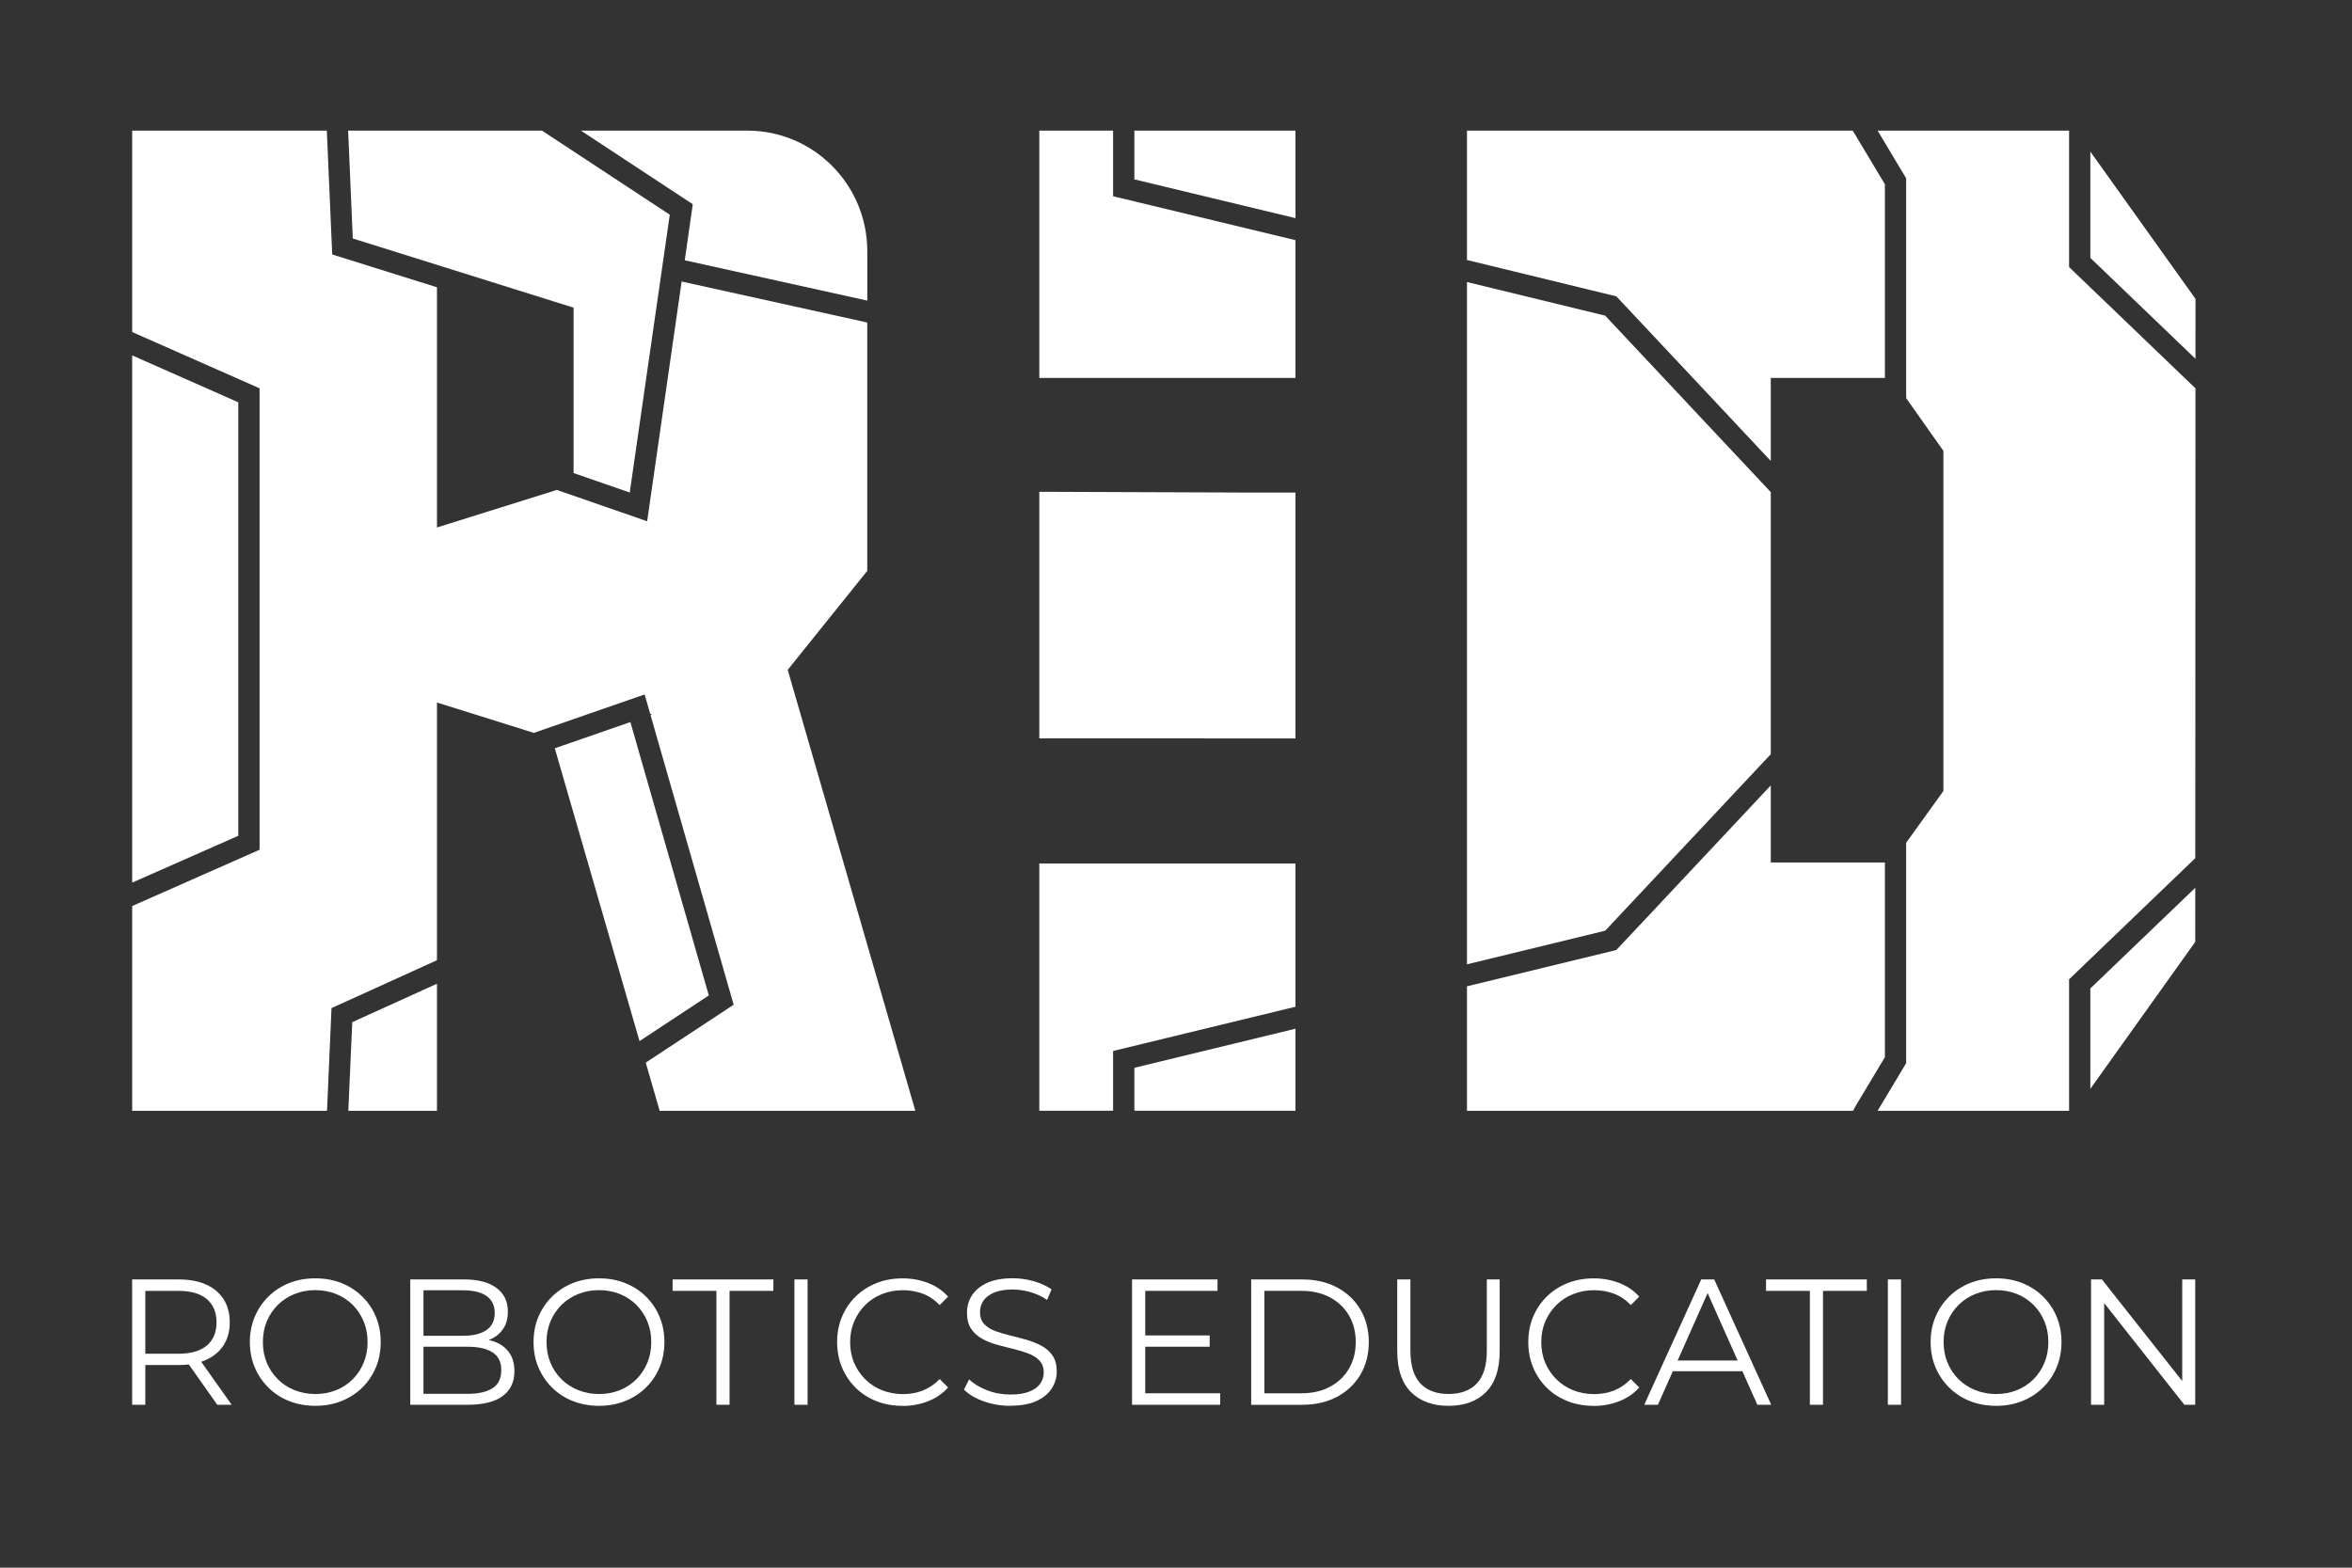 <svg width="60" height="40" viewBox="0 0 60 40" fill="none" xmlns="http://www.w3.org/2000/svg">
<rect x="0" y="0" width="60" height="40" fill="#333333" stroke="none"/>
<path d="M17.468 6.641L22.125 7.67V6.411C22.125 4.711 20.755 3.333 19.065 3.333H14.82L17.673 5.211L17.468 6.64V6.641Z" fill="white"/>
<path d="M14.632 7.85V8.042V8.225V12.07L16.065 12.567L17.086 5.478L13.826 3.333H8.881L9 6.085L14.632 7.85Z" fill="white"/>
<path d="M8.886 28.342H11.147V25.1L8.986 26.081L8.886 28.342Z" fill="white"/>
<path d="M6.079 10.265L3.372 9.068V22.52L6.079 21.325V10.265Z" fill="white"/>
<path d="M16.081 18.424L14.153 19.093L16.314 26.564L18.082 25.399L16.081 18.424Z" fill="white"/>
<path d="M56.007 9.155L56.008 7.626L53.325 3.868V6.58L56.007 9.155Z" fill="white"/>
<path d="M48.084 26.974V22.574V22.007H45.173V20.04L41.917 23.512V23.511L41.233 24.239L40.917 24.317L40.862 24.33L40.266 24.476V24.475L37.423 25.166V28.342H47.275L47.321 28.247L48.084 26.974Z" fill="white"/>
<path d="M53.325 27.782L54.737 25.804L56.001 24.033L56.002 22.652L53.325 25.221V27.782Z" fill="white"/>
<path d="M45.173 19.244V19.204V12.557L40.949 8.054L37.423 7.196V24.605L40.949 23.747L45.173 19.244Z" fill="white"/>
<path d="M40.266 7.326L40.565 7.399L40.917 7.484L41.233 7.561L41.79 8.154L45.173 11.761V9.643H46.908H48.084V9.07V4.701L47.264 3.333H46.908H37.423V6.634L40.267 7.326H40.266Z" fill="white"/>
<path d="M52.783 6.814V3.333H48.733H47.898L48.627 4.55V9.841V10.158L48.733 10.309L49.576 11.504V20.183L48.627 21.502V21.815V27.126L47.898 28.342H52.783V24.987L56.002 21.896L56.007 9.909L52.783 6.814Z" fill="white"/>
<path d="M22.124 14.566V8.229L17.389 7.183L16.509 13.3L14.204 12.501L11.147 13.459V7.33L8.475 6.493L8.337 3.333H3.372V3.361V8.472L6.622 9.908V21.681L3.372 23.118V28.342H8.342L8.457 25.722L11.147 24.5V17.925L12.496 18.347L13.618 18.7L15.868 17.919H15.869L16.445 17.719L16.586 18.213L16.633 18.232L16.595 18.245L18.716 25.636L16.473 27.113L16.828 28.342H23.35L20.095 17.091L22.124 14.566Z" fill="white"/>
<path d="M33.045 12.568H31.836L26.513 12.548V18.84L31.919 18.841H33.045L33.048 18.835V12.574L33.045 12.568Z" fill="white"/>
<path d="M28.395 5.007V3.333H26.513V9.643H33.048V6.128L28.395 5.007Z" fill="white"/>
<path d="M28.395 26.816V28.341H26.513V22.032H33.048V25.687L28.395 26.816Z" fill="white"/>
<path d="M33.048 26.248V28.341H28.938V27.245L33.048 26.248Z" fill="white"/>
<path d="M33.048 5.566V3.333H28.938V4.577L33.048 5.566Z" fill="white"/>
<path d="M3.371 35.843V32.645H4.561C4.831 32.645 5.063 32.688 5.256 32.775C5.45 32.861 5.599 32.987 5.703 33.15C5.808 33.312 5.861 33.51 5.861 33.741C5.861 33.972 5.808 34.161 5.703 34.324C5.599 34.486 5.45 34.611 5.256 34.698C5.063 34.785 4.831 34.829 4.561 34.829H3.557L3.707 34.673V35.843H3.371ZM3.707 34.701L3.557 34.541H4.552C4.87 34.541 5.111 34.471 5.276 34.331C5.441 34.191 5.524 33.994 5.524 33.741C5.524 33.488 5.441 33.287 5.276 33.147C5.111 33.007 4.869 32.937 4.552 32.937H3.557L3.707 32.777V34.701ZM5.542 35.843L4.724 34.683H5.088L5.91 35.843H5.542Z" fill="white"/>
<path d="M8.045 35.87C7.806 35.87 7.584 35.83 7.38 35.75C7.175 35.669 6.999 35.555 6.849 35.407C6.699 35.259 6.582 35.087 6.499 34.89C6.416 34.694 6.374 34.479 6.374 34.243C6.374 34.008 6.416 33.794 6.499 33.597C6.582 33.4 6.699 33.228 6.849 33.08C6.999 32.933 7.175 32.819 7.378 32.737C7.581 32.657 7.803 32.617 8.045 32.617C8.288 32.617 8.505 32.657 8.709 32.737C8.911 32.818 9.088 32.931 9.238 33.078C9.388 33.224 9.504 33.396 9.588 33.594C9.671 33.792 9.712 34.008 9.712 34.243C9.712 34.477 9.671 34.694 9.588 34.892C9.504 35.09 9.388 35.262 9.238 35.408C9.088 35.555 8.911 35.668 8.709 35.749C8.505 35.83 8.285 35.87 8.045 35.87V35.87ZM8.045 35.569C8.236 35.569 8.412 35.536 8.575 35.47C8.737 35.405 8.878 35.312 8.998 35.192C9.118 35.071 9.211 34.931 9.277 34.771C9.344 34.612 9.377 34.436 9.377 34.243C9.377 34.051 9.344 33.875 9.277 33.716C9.211 33.556 9.118 33.416 8.998 33.295C8.878 33.175 8.737 33.082 8.575 33.017C8.413 32.952 8.236 32.918 8.045 32.918C7.854 32.918 7.678 32.951 7.514 33.017C7.35 33.082 7.208 33.175 7.087 33.295C6.966 33.416 6.872 33.556 6.805 33.716C6.739 33.875 6.706 34.051 6.706 34.243C6.706 34.436 6.739 34.608 6.805 34.769C6.872 34.93 6.966 35.071 7.087 35.192C7.209 35.312 7.35 35.405 7.514 35.47C7.678 35.535 7.855 35.569 8.045 35.569Z" fill="white"/>
<path d="M10.466 35.843V32.645H11.839C12.193 32.645 12.468 32.716 12.663 32.86C12.858 33.003 12.956 33.205 12.956 33.467C12.956 33.641 12.916 33.788 12.836 33.906C12.755 34.025 12.646 34.114 12.508 34.175C12.371 34.236 12.22 34.267 12.056 34.267L12.133 34.157C12.336 34.157 12.511 34.187 12.658 34.25C12.805 34.313 12.92 34.406 13.001 34.529C13.083 34.652 13.123 34.805 13.123 34.988C13.123 35.26 13.024 35.47 12.826 35.619C12.627 35.768 12.329 35.843 11.928 35.843H10.466H10.466ZM10.803 35.564H11.924C12.203 35.564 12.417 35.516 12.565 35.42C12.713 35.324 12.788 35.171 12.788 34.961C12.788 34.75 12.713 34.602 12.565 34.506C12.417 34.41 12.203 34.362 11.924 34.362H10.766V34.083H11.816C12.07 34.083 12.268 34.034 12.409 33.937C12.55 33.84 12.62 33.695 12.62 33.502C12.62 33.31 12.55 33.162 12.409 33.066C12.268 32.97 12.07 32.922 11.816 32.922H10.803V35.562V35.564Z" fill="white"/>
<path d="M15.282 35.87C15.043 35.87 14.821 35.83 14.617 35.75C14.412 35.669 14.235 35.555 14.085 35.407C13.936 35.258 13.819 35.087 13.736 34.89C13.652 34.694 13.611 34.479 13.611 34.243C13.611 34.008 13.652 33.794 13.736 33.597C13.819 33.4 13.936 33.228 14.085 33.08C14.235 32.933 14.412 32.819 14.614 32.737C14.818 32.657 15.04 32.617 15.282 32.617C15.524 32.617 15.742 32.657 15.945 32.737C16.148 32.818 16.324 32.931 16.474 33.078C16.624 33.224 16.741 33.396 16.824 33.594C16.908 33.792 16.949 34.008 16.949 34.243C16.949 34.477 16.908 34.694 16.824 34.892C16.741 35.09 16.624 35.262 16.474 35.408C16.324 35.555 16.148 35.668 15.945 35.749C15.742 35.83 15.522 35.87 15.282 35.87V35.87ZM15.282 35.569C15.473 35.569 15.649 35.536 15.812 35.47C15.974 35.405 16.115 35.312 16.235 35.192C16.354 35.071 16.448 34.931 16.514 34.771C16.58 34.612 16.614 34.436 16.614 34.243C16.614 34.051 16.58 33.875 16.514 33.716C16.448 33.556 16.354 33.416 16.235 33.295C16.115 33.175 15.974 33.082 15.812 33.017C15.65 32.952 15.473 32.918 15.282 32.918C15.091 32.918 14.914 32.951 14.751 33.017C14.587 33.083 14.444 33.175 14.324 33.295C14.202 33.416 14.109 33.556 14.042 33.716C13.975 33.875 13.942 34.051 13.942 34.243C13.942 34.436 13.975 34.608 14.042 34.769C14.108 34.93 14.202 35.071 14.324 35.192C14.445 35.312 14.587 35.405 14.751 35.47C14.914 35.535 15.092 35.569 15.282 35.569Z" fill="white"/>
<path d="M18.276 35.843V32.937H17.158V32.645H19.729V32.937H18.611V35.843H18.275H18.276Z" fill="white"/>
<path d="M20.266 35.843V32.645H20.602V35.843H20.266Z" fill="white"/>
<path d="M23.018 35.87C22.779 35.87 22.558 35.831 22.355 35.75C22.152 35.669 21.977 35.556 21.828 35.409C21.68 35.263 21.564 35.091 21.48 34.893C21.397 34.695 21.355 34.479 21.355 34.244C21.355 34.008 21.397 33.793 21.48 33.595C21.564 33.397 21.68 33.225 21.83 33.079C21.98 32.932 22.157 32.819 22.359 32.738C22.562 32.658 22.783 32.618 23.023 32.618C23.262 32.618 23.469 32.657 23.672 32.734C23.875 32.812 24.046 32.928 24.186 33.084L23.972 33.299C23.841 33.164 23.698 33.068 23.54 33.009C23.382 32.949 23.213 32.92 23.031 32.92C22.84 32.92 22.664 32.953 22.5 33.019C22.336 33.084 22.194 33.176 22.073 33.297C21.952 33.418 21.858 33.558 21.789 33.717C21.721 33.877 21.687 34.053 21.687 34.245C21.687 34.438 21.721 34.614 21.789 34.773C21.857 34.933 21.952 35.073 22.073 35.194C22.195 35.314 22.336 35.407 22.5 35.472C22.664 35.537 22.841 35.571 23.031 35.571C23.222 35.571 23.383 35.541 23.54 35.48C23.697 35.418 23.841 35.321 23.972 35.187L24.186 35.402C24.046 35.558 23.875 35.675 23.672 35.754C23.469 35.833 23.251 35.873 23.018 35.873L23.018 35.87Z" fill="white"/>
<path d="M25.772 35.87C25.535 35.87 25.309 35.831 25.093 35.754C24.876 35.677 24.709 35.576 24.591 35.455L24.723 35.194C24.834 35.304 24.985 35.396 25.175 35.471C25.363 35.545 25.563 35.582 25.772 35.582C25.982 35.582 26.135 35.557 26.261 35.506C26.386 35.456 26.479 35.388 26.538 35.303C26.597 35.217 26.626 35.123 26.626 35.019C26.626 34.895 26.59 34.794 26.519 34.718C26.448 34.642 26.355 34.582 26.24 34.537C26.125 34.493 25.998 34.454 25.858 34.42C25.719 34.387 25.58 34.351 25.44 34.313C25.301 34.275 25.173 34.224 25.056 34.16C24.94 34.095 24.846 34.011 24.774 33.906C24.703 33.801 24.668 33.664 24.668 33.493C24.668 33.335 24.709 33.189 24.792 33.056C24.876 32.923 25.004 32.816 25.176 32.736C25.349 32.655 25.57 32.615 25.84 32.615C26.019 32.615 26.195 32.641 26.371 32.69C26.547 32.741 26.698 32.81 26.825 32.898L26.712 33.168C26.576 33.076 26.431 33.01 26.278 32.966C26.125 32.924 25.977 32.902 25.835 32.902C25.644 32.902 25.486 32.928 25.363 32.979C25.239 33.032 25.147 33.101 25.088 33.187C25.029 33.273 25 33.372 25 33.482C25 33.607 25.035 33.708 25.107 33.783C25.178 33.859 25.272 33.919 25.388 33.962C25.505 34.004 25.633 34.042 25.772 34.076C25.912 34.109 26.05 34.146 26.188 34.186C26.326 34.226 26.453 34.276 26.57 34.339C26.686 34.402 26.78 34.485 26.851 34.588C26.923 34.692 26.958 34.828 26.958 34.995C26.958 35.15 26.916 35.294 26.831 35.426C26.746 35.559 26.616 35.666 26.442 35.747C26.268 35.827 26.045 35.867 25.772 35.867L25.772 35.87Z" fill="white"/>
<path d="M29.215 35.55H31.128V35.843H28.879V32.645H31.059V32.937H29.215V35.55ZM29.179 34.074H30.859V34.362H29.179V34.074Z" fill="white"/>
<path d="M31.918 35.843V32.645H33.213C33.553 32.645 33.85 32.712 34.106 32.848C34.362 32.983 34.561 33.172 34.704 33.413C34.846 33.654 34.918 33.931 34.918 34.245C34.918 34.558 34.846 34.835 34.704 35.076C34.561 35.316 34.362 35.505 34.106 35.641C33.85 35.776 33.553 35.844 33.213 35.844H31.918V35.843ZM32.254 35.55H33.195C33.477 35.55 33.721 35.495 33.929 35.383C34.136 35.273 34.297 35.119 34.412 34.922C34.527 34.726 34.585 34.499 34.585 34.244C34.585 33.988 34.527 33.758 34.412 33.563C34.297 33.367 34.136 33.215 33.929 33.103C33.721 32.992 33.477 32.936 33.195 32.936H32.254V35.55V35.55Z" fill="white"/>
<path d="M36.953 35.87C36.547 35.87 36.227 35.753 35.994 35.519C35.761 35.284 35.644 34.937 35.644 34.477V32.645H35.98V34.463C35.98 34.841 36.066 35.119 36.235 35.299C36.404 35.478 36.644 35.568 36.953 35.568C37.261 35.568 37.505 35.479 37.675 35.299C37.844 35.119 37.929 34.84 37.929 34.463V32.645H38.257V34.477C38.257 34.937 38.141 35.284 37.909 35.519C37.677 35.753 37.358 35.87 36.953 35.87Z" fill="white"/>
<path d="M40.65 35.87C40.411 35.87 40.19 35.831 39.987 35.75C39.783 35.669 39.608 35.556 39.459 35.409C39.311 35.263 39.195 35.091 39.112 34.893C39.028 34.695 38.987 34.479 38.987 34.244C38.987 34.008 39.028 33.793 39.112 33.595C39.195 33.397 39.312 33.225 39.462 33.079C39.612 32.932 39.788 32.819 39.991 32.738C40.194 32.658 40.414 32.618 40.654 32.618C40.894 32.618 41.1 32.657 41.304 32.734C41.506 32.812 41.678 32.928 41.817 33.084L41.603 33.299C41.473 33.164 41.33 33.068 41.172 33.009C41.014 32.949 40.844 32.92 40.663 32.92C40.472 32.92 40.295 32.953 40.132 33.019C39.968 33.084 39.825 33.176 39.705 33.297C39.583 33.418 39.489 33.558 39.42 33.717C39.352 33.877 39.318 34.053 39.318 34.245C39.318 34.438 39.352 34.614 39.42 34.773C39.489 34.933 39.583 35.073 39.705 35.194C39.826 35.314 39.968 35.407 40.132 35.472C40.295 35.537 40.473 35.571 40.663 35.571C40.853 35.571 41.014 35.541 41.172 35.48C41.329 35.418 41.473 35.321 41.603 35.187L41.817 35.402C41.678 35.558 41.507 35.675 41.304 35.754C41.1 35.833 40.883 35.873 40.649 35.873L40.65 35.87Z" fill="white"/>
<path d="M41.945 35.843L43.399 32.645H43.73L45.184 35.843H44.83L43.494 32.841H43.63L42.294 35.843H41.945ZM42.517 34.988L42.618 34.714H44.467L44.567 34.988H42.518H42.517Z" fill="white"/>
<path d="M46.17 35.843V32.937H45.052V32.645H47.623V32.937H46.505V35.843H46.169H46.17Z" fill="white"/>
<path d="M48.16 35.843V32.645H48.496V35.843H48.16Z" fill="white"/>
<path d="M50.922 35.87C50.683 35.87 50.461 35.83 50.257 35.75C50.052 35.669 49.876 35.555 49.726 35.407C49.576 35.259 49.459 35.087 49.376 34.89C49.292 34.694 49.251 34.479 49.251 34.243C49.251 34.008 49.292 33.794 49.376 33.597C49.459 33.4 49.576 33.228 49.726 33.08C49.876 32.933 50.052 32.819 50.255 32.737C50.458 32.657 50.68 32.617 50.922 32.617C51.164 32.617 51.382 32.657 51.586 32.737C51.788 32.818 51.965 32.931 52.114 33.078C52.264 33.224 52.381 33.396 52.464 33.594C52.548 33.792 52.589 34.008 52.589 34.243C52.589 34.477 52.548 34.694 52.464 34.892C52.381 35.09 52.264 35.262 52.114 35.408C51.965 35.555 51.788 35.668 51.586 35.749C51.382 35.83 51.162 35.87 50.922 35.87V35.87ZM50.922 35.569C51.113 35.569 51.289 35.536 51.452 35.47C51.614 35.405 51.755 35.312 51.875 35.192C51.995 35.071 52.088 34.931 52.154 34.771C52.221 34.612 52.254 34.436 52.254 34.243C52.254 34.051 52.221 33.875 52.154 33.716C52.088 33.556 51.995 33.416 51.875 33.295C51.755 33.175 51.614 33.082 51.452 33.017C51.29 32.952 51.113 32.918 50.922 32.918C50.731 32.918 50.554 32.951 50.391 33.017C50.227 33.083 50.084 33.175 49.964 33.295C49.842 33.416 49.749 33.556 49.682 33.716C49.615 33.875 49.582 34.051 49.582 34.243C49.582 34.436 49.615 34.608 49.682 34.769C49.748 34.93 49.842 35.071 49.964 35.192C50.085 35.312 50.227 35.405 50.391 35.47C50.554 35.535 50.732 35.569 50.922 35.569Z" fill="white"/>
<path d="M53.343 35.843V32.645H53.62L55.815 35.422H55.669V32.645H56V35.843H55.723L53.533 33.065H53.678V35.843H53.342H53.343Z" fill="white"/>
</svg>
